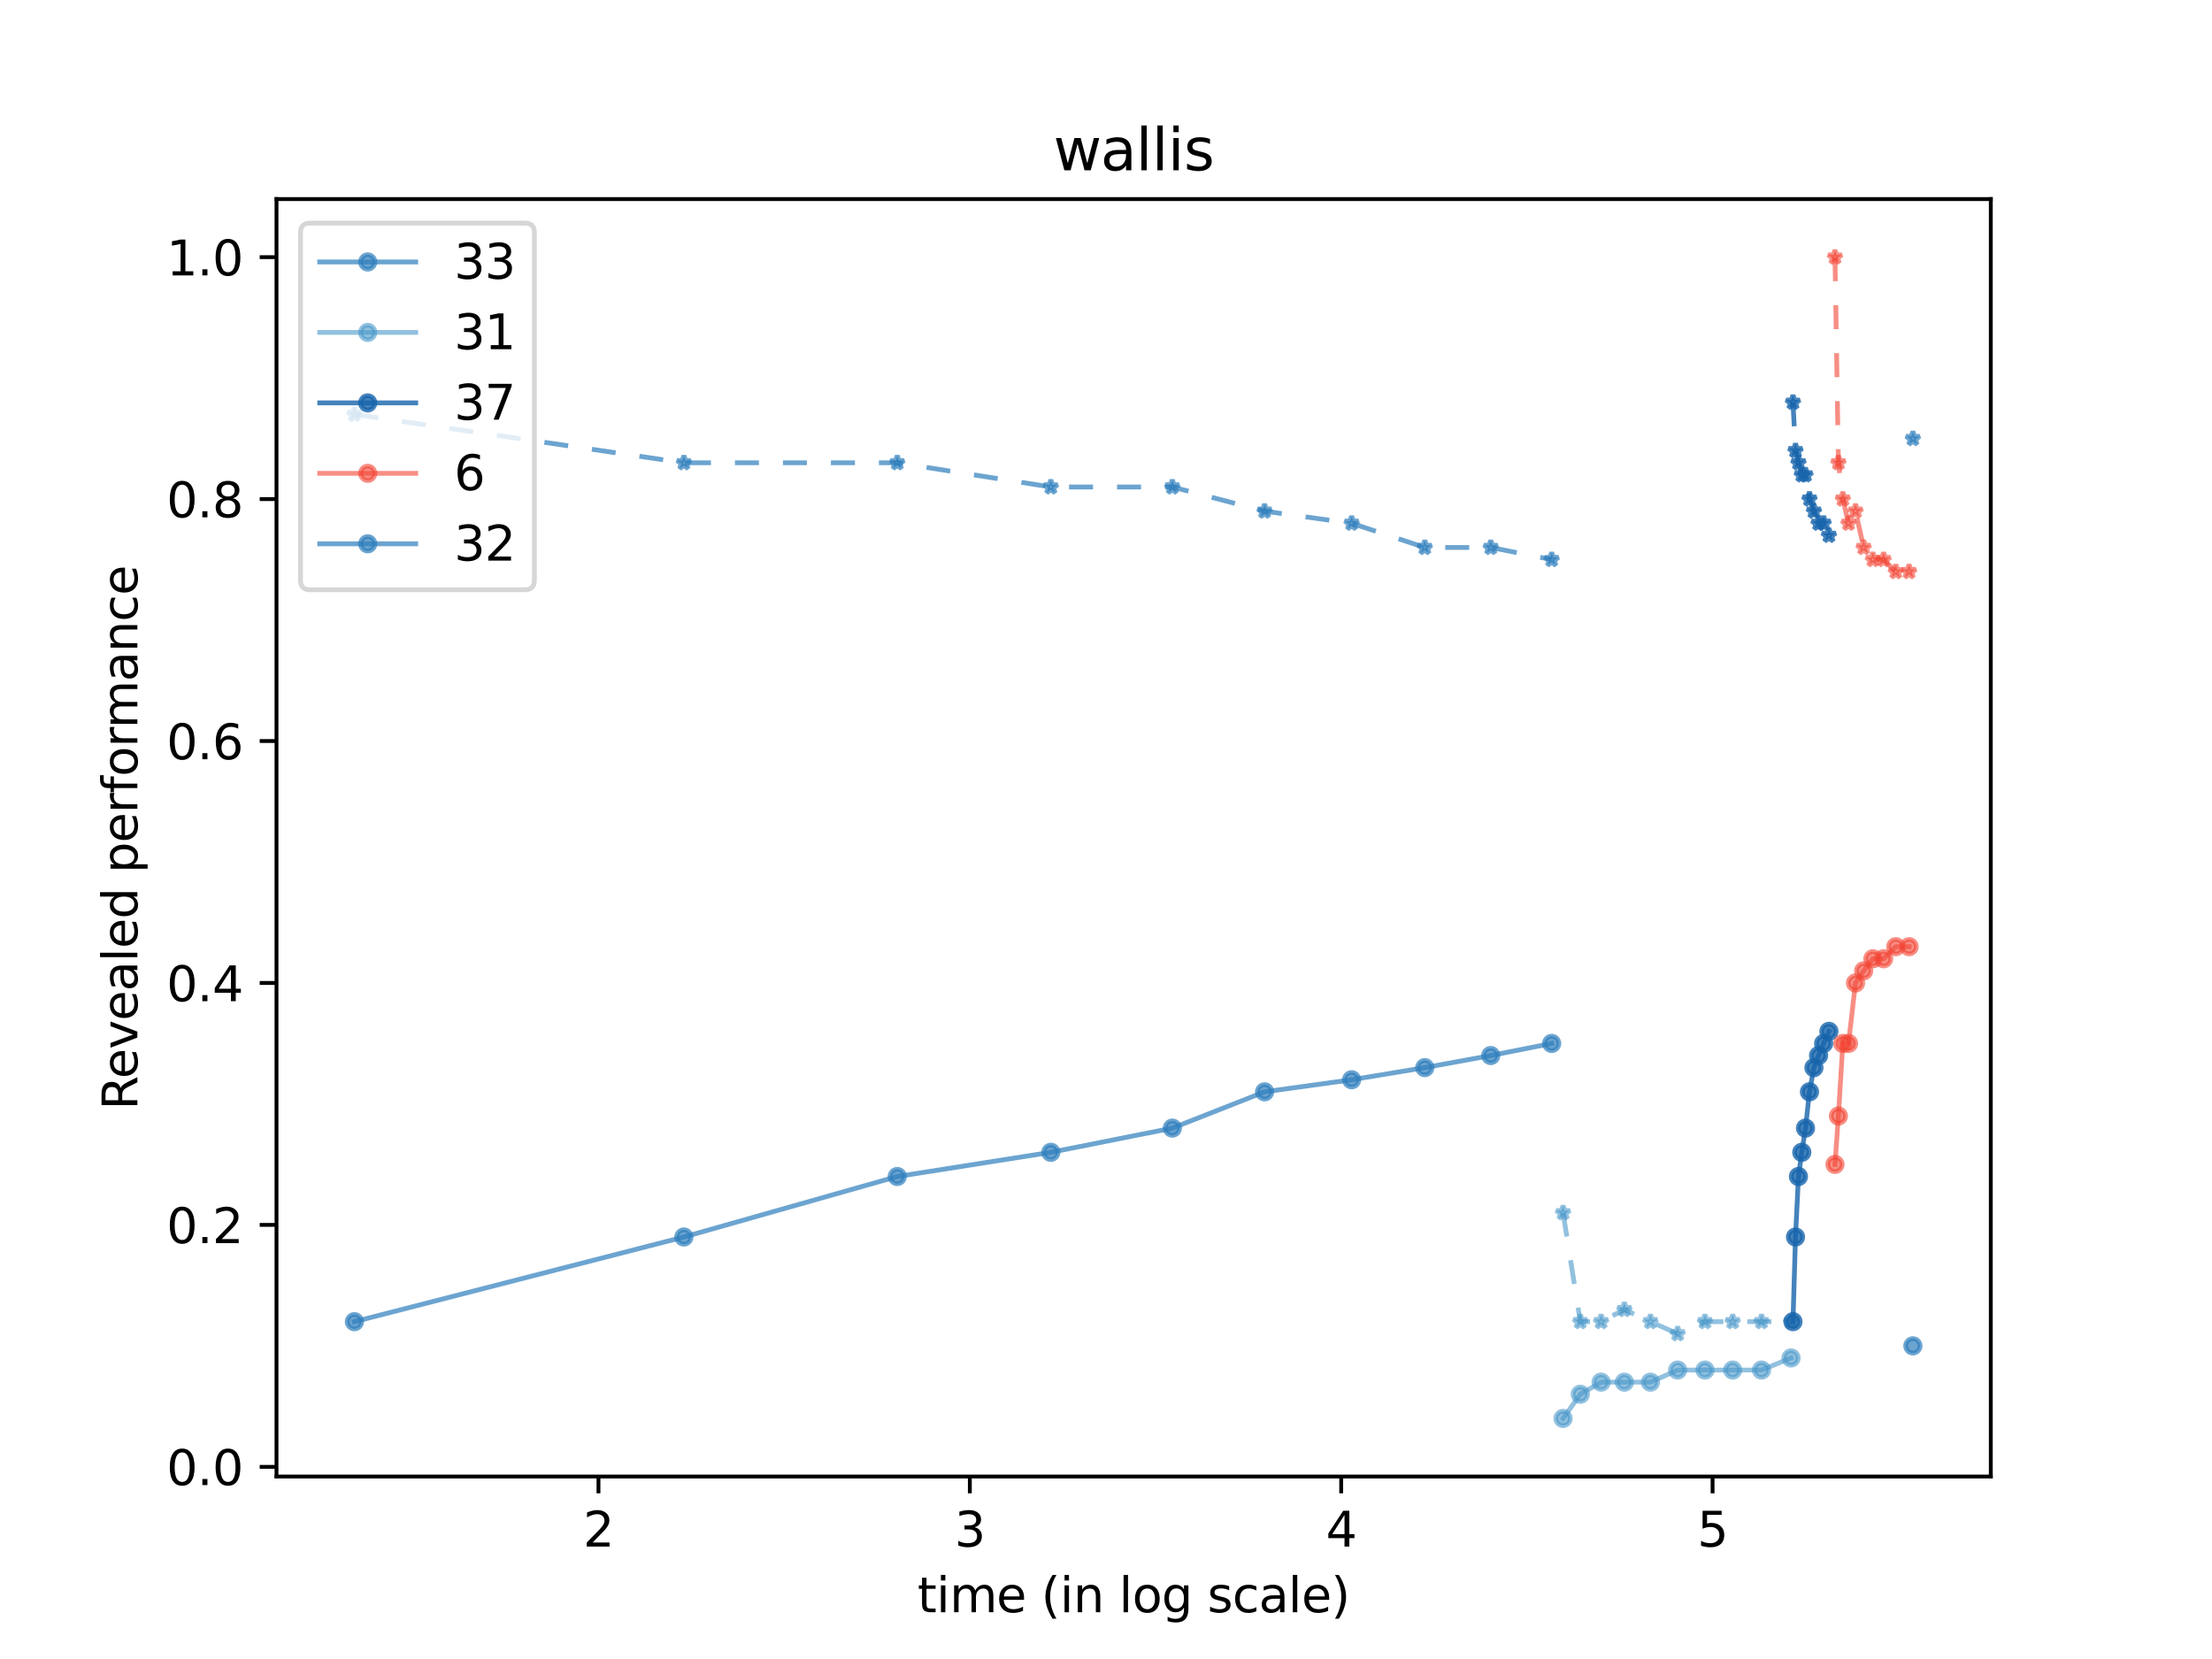 <?xml version="1.0" encoding="utf-8" standalone="no"?>
<!DOCTYPE svg PUBLIC "-//W3C//DTD SVG 1.1//EN"
  "http://www.w3.org/Graphics/SVG/1.1/DTD/svg11.dtd">
<svg xmlns:xlink="http://www.w3.org/1999/xlink" width="460.8pt" height="345.6pt" viewBox="0 0 460.8 345.6" xmlns="http://www.w3.org/2000/svg" version="1.1">
 <defs>
  <style type="text/css">*{stroke-linejoin: round; stroke-linecap: butt}</style>
 </defs>
 <g id="figure_1">
  <g id="patch_1">
   <path d="M 0 345.6 
L 460.8 345.6 
L 460.8 0 
L 0 0 
z
" style="fill: #ffffff"/>
  </g>
  <g id="axes_1">
   <g id="patch_2">
    <path d="M 57.6 307.584 
L 414.72 307.584 
L 414.72 41.472 
L 57.6 41.472 
z
" style="fill: #ffffff"/>
   </g>
   <g id="matplotlib.axis_1">
    <g id="xtick_1">
     <g id="line2d_1">
      <defs>
       <path id="mc23d112209" d="M 0 0 
L 0 3.5 
" style="stroke: #000000; stroke-width: 0.8"/>
      </defs>
      <g>
       <use xlink:href="#mc23d112209" x="124.671" y="307.584" style="stroke: #000000; stroke-width: 0.8"/>
      </g>
     </g>
     <g id="text_1">
      <!-- 2 -->
      <g transform="translate(121.489 322.182)scale(0.1 -0.1)">
       <defs>
        <path id="DejaVuSans-32" d="M 1228 531 
L 3431 531 
L 3431 0 
L 469 0 
L 469 531 
Q 828 903 1448 1529 
Q 2069 2156 2228 2338 
Q 2531 2678 2651 2914 
Q 2772 3150 2772 3378 
Q 2772 3750 2511 3984 
Q 2250 4219 1831 4219 
Q 1534 4219 1204 4116 
Q 875 4013 500 3803 
L 500 4441 
Q 881 4594 1212 4672 
Q 1544 4750 1819 4750 
Q 2544 4750 2975 4387 
Q 3406 4025 3406 3419 
Q 3406 3131 3298 2873 
Q 3191 2616 2906 2266 
Q 2828 2175 2409 1742 
Q 1991 1309 1228 531 
z
" transform="scale(0.016)"/>
       </defs>
       <use xlink:href="#DejaVuSans-32"/>
      </g>
     </g>
    </g>
    <g id="xtick_2">
     <g id="line2d_2">
      <g>
       <use xlink:href="#mc23d112209" x="202.034" y="307.584" style="stroke: #000000; stroke-width: 0.8"/>
      </g>
     </g>
     <g id="text_2">
      <!-- 3 -->
      <g transform="translate(198.852 322.182)scale(0.1 -0.1)">
       <defs>
        <path id="DejaVuSans-33" d="M 2597 2516 
Q 3050 2419 3304 2112 
Q 3559 1806 3559 1356 
Q 3559 666 3084 287 
Q 2609 -91 1734 -91 
Q 1441 -91 1130 -33 
Q 819 25 488 141 
L 488 750 
Q 750 597 1062 519 
Q 1375 441 1716 441 
Q 2309 441 2620 675 
Q 2931 909 2931 1356 
Q 2931 1769 2642 2001 
Q 2353 2234 1838 2234 
L 1294 2234 
L 1294 2753 
L 1863 2753 
Q 2328 2753 2575 2939 
Q 2822 3125 2822 3475 
Q 2822 3834 2567 4026 
Q 2313 4219 1838 4219 
Q 1578 4219 1281 4162 
Q 984 4106 628 3988 
L 628 4550 
Q 988 4650 1302 4700 
Q 1616 4750 1894 4750 
Q 2613 4750 3031 4423 
Q 3450 4097 3450 3541 
Q 3450 3153 3228 2886 
Q 3006 2619 2597 2516 
z
" transform="scale(0.016)"/>
       </defs>
       <use xlink:href="#DejaVuSans-33"/>
      </g>
     </g>
    </g>
    <g id="xtick_3">
     <g id="line2d_3">
      <g>
       <use xlink:href="#mc23d112209" x="279.396" y="307.584" style="stroke: #000000; stroke-width: 0.8"/>
      </g>
     </g>
     <g id="text_3">
      <!-- 4 -->
      <g transform="translate(276.215 322.182)scale(0.1 -0.1)">
       <defs>
        <path id="DejaVuSans-34" d="M 2419 4116 
L 825 1625 
L 2419 1625 
L 2419 4116 
z
M 2253 4666 
L 3047 4666 
L 3047 1625 
L 3713 1625 
L 3713 1100 
L 3047 1100 
L 3047 0 
L 2419 0 
L 2419 1100 
L 313 1100 
L 313 1709 
L 2253 4666 
z
" transform="scale(0.016)"/>
       </defs>
       <use xlink:href="#DejaVuSans-34"/>
      </g>
     </g>
    </g>
    <g id="xtick_4">
     <g id="line2d_4">
      <g>
       <use xlink:href="#mc23d112209" x="356.759" y="307.584" style="stroke: #000000; stroke-width: 0.8"/>
      </g>
     </g>
     <g id="text_4">
      <!-- 5 -->
      <g transform="translate(353.578 322.182)scale(0.1 -0.1)">
       <defs>
        <path id="DejaVuSans-35" d="M 691 4666 
L 3169 4666 
L 3169 4134 
L 1269 4134 
L 1269 2991 
Q 1406 3038 1543 3061 
Q 1681 3084 1819 3084 
Q 2600 3084 3056 2656 
Q 3513 2228 3513 1497 
Q 3513 744 3044 326 
Q 2575 -91 1722 -91 
Q 1428 -91 1123 -41 
Q 819 9 494 109 
L 494 744 
Q 775 591 1075 516 
Q 1375 441 1709 441 
Q 2250 441 2565 725 
Q 2881 1009 2881 1497 
Q 2881 1984 2565 2268 
Q 2250 2553 1709 2553 
Q 1456 2553 1204 2497 
Q 953 2441 691 2322 
L 691 4666 
z
" transform="scale(0.016)"/>
       </defs>
       <use xlink:href="#DejaVuSans-35"/>
      </g>
     </g>
    </g>
    <g id="text_5">
     <!-- time (in log scale) -->
     <g transform="translate(191.131 335.861)scale(0.1 -0.1)">
      <defs>
       <path id="DejaVuSans-74" d="M 1172 4494 
L 1172 3500 
L 2356 3500 
L 2356 3053 
L 1172 3053 
L 1172 1153 
Q 1172 725 1289 603 
Q 1406 481 1766 481 
L 2356 481 
L 2356 0 
L 1766 0 
Q 1100 0 847 248 
Q 594 497 594 1153 
L 594 3053 
L 172 3053 
L 172 3500 
L 594 3500 
L 594 4494 
L 1172 4494 
z
" transform="scale(0.016)"/>
       <path id="DejaVuSans-69" d="M 603 3500 
L 1178 3500 
L 1178 0 
L 603 0 
L 603 3500 
z
M 603 4863 
L 1178 4863 
L 1178 4134 
L 603 4134 
L 603 4863 
z
" transform="scale(0.016)"/>
       <path id="DejaVuSans-6d" d="M 3328 2828 
Q 3544 3216 3844 3400 
Q 4144 3584 4550 3584 
Q 5097 3584 5394 3201 
Q 5691 2819 5691 2113 
L 5691 0 
L 5113 0 
L 5113 2094 
Q 5113 2597 4934 2840 
Q 4756 3084 4391 3084 
Q 3944 3084 3684 2787 
Q 3425 2491 3425 1978 
L 3425 0 
L 2847 0 
L 2847 2094 
Q 2847 2600 2669 2842 
Q 2491 3084 2119 3084 
Q 1678 3084 1418 2786 
Q 1159 2488 1159 1978 
L 1159 0 
L 581 0 
L 581 3500 
L 1159 3500 
L 1159 2956 
Q 1356 3278 1631 3431 
Q 1906 3584 2284 3584 
Q 2666 3584 2933 3390 
Q 3200 3197 3328 2828 
z
" transform="scale(0.016)"/>
       <path id="DejaVuSans-65" d="M 3597 1894 
L 3597 1613 
L 953 1613 
Q 991 1019 1311 708 
Q 1631 397 2203 397 
Q 2534 397 2845 478 
Q 3156 559 3463 722 
L 3463 178 
Q 3153 47 2828 -22 
Q 2503 -91 2169 -91 
Q 1331 -91 842 396 
Q 353 884 353 1716 
Q 353 2575 817 3079 
Q 1281 3584 2069 3584 
Q 2775 3584 3186 3129 
Q 3597 2675 3597 1894 
z
M 3022 2063 
Q 3016 2534 2758 2815 
Q 2500 3097 2075 3097 
Q 1594 3097 1305 2825 
Q 1016 2553 972 2059 
L 3022 2063 
z
" transform="scale(0.016)"/>
       <path id="DejaVuSans-20" transform="scale(0.016)"/>
       <path id="DejaVuSans-28" d="M 1984 4856 
Q 1566 4138 1362 3434 
Q 1159 2731 1159 2009 
Q 1159 1288 1364 580 
Q 1569 -128 1984 -844 
L 1484 -844 
Q 1016 -109 783 600 
Q 550 1309 550 2009 
Q 550 2706 781 3412 
Q 1013 4119 1484 4856 
L 1984 4856 
z
" transform="scale(0.016)"/>
       <path id="DejaVuSans-6e" d="M 3513 2113 
L 3513 0 
L 2938 0 
L 2938 2094 
Q 2938 2591 2744 2837 
Q 2550 3084 2163 3084 
Q 1697 3084 1428 2787 
Q 1159 2491 1159 1978 
L 1159 0 
L 581 0 
L 581 3500 
L 1159 3500 
L 1159 2956 
Q 1366 3272 1645 3428 
Q 1925 3584 2291 3584 
Q 2894 3584 3203 3211 
Q 3513 2838 3513 2113 
z
" transform="scale(0.016)"/>
       <path id="DejaVuSans-6c" d="M 603 4863 
L 1178 4863 
L 1178 0 
L 603 0 
L 603 4863 
z
" transform="scale(0.016)"/>
       <path id="DejaVuSans-6f" d="M 1959 3097 
Q 1497 3097 1228 2736 
Q 959 2375 959 1747 
Q 959 1119 1226 758 
Q 1494 397 1959 397 
Q 2419 397 2687 759 
Q 2956 1122 2956 1747 
Q 2956 2369 2687 2733 
Q 2419 3097 1959 3097 
z
M 1959 3584 
Q 2709 3584 3137 3096 
Q 3566 2609 3566 1747 
Q 3566 888 3137 398 
Q 2709 -91 1959 -91 
Q 1206 -91 779 398 
Q 353 888 353 1747 
Q 353 2609 779 3096 
Q 1206 3584 1959 3584 
z
" transform="scale(0.016)"/>
       <path id="DejaVuSans-67" d="M 2906 1791 
Q 2906 2416 2648 2759 
Q 2391 3103 1925 3103 
Q 1463 3103 1205 2759 
Q 947 2416 947 1791 
Q 947 1169 1205 825 
Q 1463 481 1925 481 
Q 2391 481 2648 825 
Q 2906 1169 2906 1791 
z
M 3481 434 
Q 3481 -459 3084 -895 
Q 2688 -1331 1869 -1331 
Q 1566 -1331 1297 -1286 
Q 1028 -1241 775 -1147 
L 775 -588 
Q 1028 -725 1275 -790 
Q 1522 -856 1778 -856 
Q 2344 -856 2625 -561 
Q 2906 -266 2906 331 
L 2906 616 
Q 2728 306 2450 153 
Q 2172 0 1784 0 
Q 1141 0 747 490 
Q 353 981 353 1791 
Q 353 2603 747 3093 
Q 1141 3584 1784 3584 
Q 2172 3584 2450 3431 
Q 2728 3278 2906 2969 
L 2906 3500 
L 3481 3500 
L 3481 434 
z
" transform="scale(0.016)"/>
       <path id="DejaVuSans-73" d="M 2834 3397 
L 2834 2853 
Q 2591 2978 2328 3040 
Q 2066 3103 1784 3103 
Q 1356 3103 1142 2972 
Q 928 2841 928 2578 
Q 928 2378 1081 2264 
Q 1234 2150 1697 2047 
L 1894 2003 
Q 2506 1872 2764 1633 
Q 3022 1394 3022 966 
Q 3022 478 2636 193 
Q 2250 -91 1575 -91 
Q 1294 -91 989 -36 
Q 684 19 347 128 
L 347 722 
Q 666 556 975 473 
Q 1284 391 1588 391 
Q 1994 391 2212 530 
Q 2431 669 2431 922 
Q 2431 1156 2273 1281 
Q 2116 1406 1581 1522 
L 1381 1569 
Q 847 1681 609 1914 
Q 372 2147 372 2553 
Q 372 3047 722 3315 
Q 1072 3584 1716 3584 
Q 2034 3584 2315 3537 
Q 2597 3491 2834 3397 
z
" transform="scale(0.016)"/>
       <path id="DejaVuSans-63" d="M 3122 3366 
L 3122 2828 
Q 2878 2963 2633 3030 
Q 2388 3097 2138 3097 
Q 1578 3097 1268 2742 
Q 959 2388 959 1747 
Q 959 1106 1268 751 
Q 1578 397 2138 397 
Q 2388 397 2633 464 
Q 2878 531 3122 666 
L 3122 134 
Q 2881 22 2623 -34 
Q 2366 -91 2075 -91 
Q 1284 -91 818 406 
Q 353 903 353 1747 
Q 353 2603 823 3093 
Q 1294 3584 2113 3584 
Q 2378 3584 2631 3529 
Q 2884 3475 3122 3366 
z
" transform="scale(0.016)"/>
       <path id="DejaVuSans-61" d="M 2194 1759 
Q 1497 1759 1228 1600 
Q 959 1441 959 1056 
Q 959 750 1161 570 
Q 1363 391 1709 391 
Q 2188 391 2477 730 
Q 2766 1069 2766 1631 
L 2766 1759 
L 2194 1759 
z
M 3341 1997 
L 3341 0 
L 2766 0 
L 2766 531 
Q 2569 213 2275 61 
Q 1981 -91 1556 -91 
Q 1019 -91 701 211 
Q 384 513 384 1019 
Q 384 1609 779 1909 
Q 1175 2209 1959 2209 
L 2766 2209 
L 2766 2266 
Q 2766 2663 2505 2880 
Q 2244 3097 1772 3097 
Q 1472 3097 1187 3025 
Q 903 2953 641 2809 
L 641 3341 
Q 956 3463 1253 3523 
Q 1550 3584 1831 3584 
Q 2591 3584 2966 3190 
Q 3341 2797 3341 1997 
z
" transform="scale(0.016)"/>
       <path id="DejaVuSans-29" d="M 513 4856 
L 1013 4856 
Q 1481 4119 1714 3412 
Q 1947 2706 1947 2009 
Q 1947 1309 1714 600 
Q 1481 -109 1013 -844 
L 513 -844 
Q 928 -128 1133 580 
Q 1338 1288 1338 2009 
Q 1338 2731 1133 3434 
Q 928 4138 513 4856 
z
" transform="scale(0.016)"/>
      </defs>
      <use xlink:href="#DejaVuSans-74"/>
      <use xlink:href="#DejaVuSans-69" x="39.209"/>
      <use xlink:href="#DejaVuSans-6d" x="66.992"/>
      <use xlink:href="#DejaVuSans-65" x="164.404"/>
      <use xlink:href="#DejaVuSans-20" x="225.928"/>
      <use xlink:href="#DejaVuSans-28" x="257.715"/>
      <use xlink:href="#DejaVuSans-69" x="296.729"/>
      <use xlink:href="#DejaVuSans-6e" x="324.512"/>
      <use xlink:href="#DejaVuSans-20" x="387.891"/>
      <use xlink:href="#DejaVuSans-6c" x="419.678"/>
      <use xlink:href="#DejaVuSans-6f" x="447.461"/>
      <use xlink:href="#DejaVuSans-67" x="508.643"/>
      <use xlink:href="#DejaVuSans-20" x="572.119"/>
      <use xlink:href="#DejaVuSans-73" x="603.906"/>
      <use xlink:href="#DejaVuSans-63" x="656.006"/>
      <use xlink:href="#DejaVuSans-61" x="710.986"/>
      <use xlink:href="#DejaVuSans-6c" x="772.266"/>
      <use xlink:href="#DejaVuSans-65" x="800.049"/>
      <use xlink:href="#DejaVuSans-29" x="861.572"/>
     </g>
    </g>
   </g>
   <g id="matplotlib.axis_2">
    <g id="ytick_1">
     <g id="line2d_5">
      <defs>
       <path id="m591ccdfb48" d="M 0 0 
L -3.5 0 
" style="stroke: #000000; stroke-width: 0.8"/>
      </defs>
      <g>
       <use xlink:href="#m591ccdfb48" x="57.6" y="305.568" style="stroke: #000000; stroke-width: 0.8"/>
      </g>
     </g>
     <g id="text_6">
      <!-- 0.0 -->
      <g transform="translate(34.697 309.367)scale(0.1 -0.1)">
       <defs>
        <path id="DejaVuSans-30" d="M 2034 4250 
Q 1547 4250 1301 3770 
Q 1056 3291 1056 2328 
Q 1056 1369 1301 889 
Q 1547 409 2034 409 
Q 2525 409 2770 889 
Q 3016 1369 3016 2328 
Q 3016 3291 2770 3770 
Q 2525 4250 2034 4250 
z
M 2034 4750 
Q 2819 4750 3233 4129 
Q 3647 3509 3647 2328 
Q 3647 1150 3233 529 
Q 2819 -91 2034 -91 
Q 1250 -91 836 529 
Q 422 1150 422 2328 
Q 422 3509 836 4129 
Q 1250 4750 2034 4750 
z
" transform="scale(0.016)"/>
        <path id="DejaVuSans-2e" d="M 684 794 
L 1344 794 
L 1344 0 
L 684 0 
L 684 794 
z
" transform="scale(0.016)"/>
       </defs>
       <use xlink:href="#DejaVuSans-30"/>
       <use xlink:href="#DejaVuSans-2e" x="63.623"/>
       <use xlink:href="#DejaVuSans-30" x="95.41"/>
      </g>
     </g>
    </g>
    <g id="ytick_2">
     <g id="line2d_6">
      <g>
       <use xlink:href="#m591ccdfb48" x="57.6" y="255.168" style="stroke: #000000; stroke-width: 0.8"/>
      </g>
     </g>
     <g id="text_7">
      <!-- 0.2 -->
      <g transform="translate(34.697 258.967)scale(0.1 -0.1)">
       <use xlink:href="#DejaVuSans-30"/>
       <use xlink:href="#DejaVuSans-2e" x="63.623"/>
       <use xlink:href="#DejaVuSans-32" x="95.41"/>
      </g>
     </g>
    </g>
    <g id="ytick_3">
     <g id="line2d_7">
      <g>
       <use xlink:href="#m591ccdfb48" x="57.6" y="204.768" style="stroke: #000000; stroke-width: 0.8"/>
      </g>
     </g>
     <g id="text_8">
      <!-- 0.4 -->
      <g transform="translate(34.697 208.567)scale(0.1 -0.1)">
       <use xlink:href="#DejaVuSans-30"/>
       <use xlink:href="#DejaVuSans-2e" x="63.623"/>
       <use xlink:href="#DejaVuSans-34" x="95.41"/>
      </g>
     </g>
    </g>
    <g id="ytick_4">
     <g id="line2d_8">
      <g>
       <use xlink:href="#m591ccdfb48" x="57.6" y="154.368" style="stroke: #000000; stroke-width: 0.8"/>
      </g>
     </g>
     <g id="text_9">
      <!-- 0.6 -->
      <g transform="translate(34.697 158.167)scale(0.1 -0.1)">
       <defs>
        <path id="DejaVuSans-36" d="M 2113 2584 
Q 1688 2584 1439 2293 
Q 1191 2003 1191 1497 
Q 1191 994 1439 701 
Q 1688 409 2113 409 
Q 2538 409 2786 701 
Q 3034 994 3034 1497 
Q 3034 2003 2786 2293 
Q 2538 2584 2113 2584 
z
M 3366 4563 
L 3366 3988 
Q 3128 4100 2886 4159 
Q 2644 4219 2406 4219 
Q 1781 4219 1451 3797 
Q 1122 3375 1075 2522 
Q 1259 2794 1537 2939 
Q 1816 3084 2150 3084 
Q 2853 3084 3261 2657 
Q 3669 2231 3669 1497 
Q 3669 778 3244 343 
Q 2819 -91 2113 -91 
Q 1303 -91 875 529 
Q 447 1150 447 2328 
Q 447 3434 972 4092 
Q 1497 4750 2381 4750 
Q 2619 4750 2861 4703 
Q 3103 4656 3366 4563 
z
" transform="scale(0.016)"/>
       </defs>
       <use xlink:href="#DejaVuSans-30"/>
       <use xlink:href="#DejaVuSans-2e" x="63.623"/>
       <use xlink:href="#DejaVuSans-36" x="95.41"/>
      </g>
     </g>
    </g>
    <g id="ytick_5">
     <g id="line2d_9">
      <g>
       <use xlink:href="#m591ccdfb48" x="57.6" y="103.968" style="stroke: #000000; stroke-width: 0.8"/>
      </g>
     </g>
     <g id="text_10">
      <!-- 0.8 -->
      <g transform="translate(34.697 107.767)scale(0.1 -0.1)">
       <defs>
        <path id="DejaVuSans-38" d="M 2034 2216 
Q 1584 2216 1326 1975 
Q 1069 1734 1069 1313 
Q 1069 891 1326 650 
Q 1584 409 2034 409 
Q 2484 409 2743 651 
Q 3003 894 3003 1313 
Q 3003 1734 2745 1975 
Q 2488 2216 2034 2216 
z
M 1403 2484 
Q 997 2584 770 2862 
Q 544 3141 544 3541 
Q 544 4100 942 4425 
Q 1341 4750 2034 4750 
Q 2731 4750 3128 4425 
Q 3525 4100 3525 3541 
Q 3525 3141 3298 2862 
Q 3072 2584 2669 2484 
Q 3125 2378 3379 2068 
Q 3634 1759 3634 1313 
Q 3634 634 3220 271 
Q 2806 -91 2034 -91 
Q 1263 -91 848 271 
Q 434 634 434 1313 
Q 434 1759 690 2068 
Q 947 2378 1403 2484 
z
M 1172 3481 
Q 1172 3119 1398 2916 
Q 1625 2713 2034 2713 
Q 2441 2713 2670 2916 
Q 2900 3119 2900 3481 
Q 2900 3844 2670 4047 
Q 2441 4250 2034 4250 
Q 1625 4250 1398 4047 
Q 1172 3844 1172 3481 
z
" transform="scale(0.016)"/>
       </defs>
       <use xlink:href="#DejaVuSans-30"/>
       <use xlink:href="#DejaVuSans-2e" x="63.623"/>
       <use xlink:href="#DejaVuSans-38" x="95.41"/>
      </g>
     </g>
    </g>
    <g id="ytick_6">
     <g id="line2d_10">
      <g>
       <use xlink:href="#m591ccdfb48" x="57.6" y="53.568" style="stroke: #000000; stroke-width: 0.8"/>
      </g>
     </g>
     <g id="text_11">
      <!-- 1.0 -->
      <g transform="translate(34.697 57.367)scale(0.1 -0.1)">
       <defs>
        <path id="DejaVuSans-31" d="M 794 531 
L 1825 531 
L 1825 4091 
L 703 3866 
L 703 4441 
L 1819 4666 
L 2450 4666 
L 2450 531 
L 3481 531 
L 3481 0 
L 794 0 
L 794 531 
z
" transform="scale(0.016)"/>
       </defs>
       <use xlink:href="#DejaVuSans-31"/>
       <use xlink:href="#DejaVuSans-2e" x="63.623"/>
       <use xlink:href="#DejaVuSans-30" x="95.41"/>
      </g>
     </g>
    </g>
    <g id="text_12">
     <!-- Revealed performance -->
     <g transform="translate(28.617 231.205)rotate(-90)scale(0.1 -0.1)">
      <defs>
       <path id="DejaVuSans-52" d="M 2841 2188 
Q 3044 2119 3236 1894 
Q 3428 1669 3622 1275 
L 4263 0 
L 3584 0 
L 2988 1197 
Q 2756 1666 2539 1819 
Q 2322 1972 1947 1972 
L 1259 1972 
L 1259 0 
L 628 0 
L 628 4666 
L 2053 4666 
Q 2853 4666 3247 4331 
Q 3641 3997 3641 3322 
Q 3641 2881 3436 2590 
Q 3231 2300 2841 2188 
z
M 1259 4147 
L 1259 2491 
L 2053 2491 
Q 2509 2491 2742 2702 
Q 2975 2913 2975 3322 
Q 2975 3731 2742 3939 
Q 2509 4147 2053 4147 
L 1259 4147 
z
" transform="scale(0.016)"/>
       <path id="DejaVuSans-76" d="M 191 3500 
L 800 3500 
L 1894 563 
L 2988 3500 
L 3597 3500 
L 2284 0 
L 1503 0 
L 191 3500 
z
" transform="scale(0.016)"/>
       <path id="DejaVuSans-64" d="M 2906 2969 
L 2906 4863 
L 3481 4863 
L 3481 0 
L 2906 0 
L 2906 525 
Q 2725 213 2448 61 
Q 2172 -91 1784 -91 
Q 1150 -91 751 415 
Q 353 922 353 1747 
Q 353 2572 751 3078 
Q 1150 3584 1784 3584 
Q 2172 3584 2448 3432 
Q 2725 3281 2906 2969 
z
M 947 1747 
Q 947 1113 1208 752 
Q 1469 391 1925 391 
Q 2381 391 2643 752 
Q 2906 1113 2906 1747 
Q 2906 2381 2643 2742 
Q 2381 3103 1925 3103 
Q 1469 3103 1208 2742 
Q 947 2381 947 1747 
z
" transform="scale(0.016)"/>
       <path id="DejaVuSans-70" d="M 1159 525 
L 1159 -1331 
L 581 -1331 
L 581 3500 
L 1159 3500 
L 1159 2969 
Q 1341 3281 1617 3432 
Q 1894 3584 2278 3584 
Q 2916 3584 3314 3078 
Q 3713 2572 3713 1747 
Q 3713 922 3314 415 
Q 2916 -91 2278 -91 
Q 1894 -91 1617 61 
Q 1341 213 1159 525 
z
M 3116 1747 
Q 3116 2381 2855 2742 
Q 2594 3103 2138 3103 
Q 1681 3103 1420 2742 
Q 1159 2381 1159 1747 
Q 1159 1113 1420 752 
Q 1681 391 2138 391 
Q 2594 391 2855 752 
Q 3116 1113 3116 1747 
z
" transform="scale(0.016)"/>
       <path id="DejaVuSans-72" d="M 2631 2963 
Q 2534 3019 2420 3045 
Q 2306 3072 2169 3072 
Q 1681 3072 1420 2755 
Q 1159 2438 1159 1844 
L 1159 0 
L 581 0 
L 581 3500 
L 1159 3500 
L 1159 2956 
Q 1341 3275 1631 3429 
Q 1922 3584 2338 3584 
Q 2397 3584 2469 3576 
Q 2541 3569 2628 3553 
L 2631 2963 
z
" transform="scale(0.016)"/>
       <path id="DejaVuSans-66" d="M 2375 4863 
L 2375 4384 
L 1825 4384 
Q 1516 4384 1395 4259 
Q 1275 4134 1275 3809 
L 1275 3500 
L 2222 3500 
L 2222 3053 
L 1275 3053 
L 1275 0 
L 697 0 
L 697 3053 
L 147 3053 
L 147 3500 
L 697 3500 
L 697 3744 
Q 697 4328 969 4595 
Q 1241 4863 1831 4863 
L 2375 4863 
z
" transform="scale(0.016)"/>
      </defs>
      <use xlink:href="#DejaVuSans-52"/>
      <use xlink:href="#DejaVuSans-65" x="64.982"/>
      <use xlink:href="#DejaVuSans-76" x="126.506"/>
      <use xlink:href="#DejaVuSans-65" x="185.686"/>
      <use xlink:href="#DejaVuSans-61" x="247.209"/>
      <use xlink:href="#DejaVuSans-6c" x="308.488"/>
      <use xlink:href="#DejaVuSans-65" x="336.271"/>
      <use xlink:href="#DejaVuSans-64" x="397.795"/>
      <use xlink:href="#DejaVuSans-20" x="461.271"/>
      <use xlink:href="#DejaVuSans-70" x="493.059"/>
      <use xlink:href="#DejaVuSans-65" x="556.535"/>
      <use xlink:href="#DejaVuSans-72" x="618.059"/>
      <use xlink:href="#DejaVuSans-66" x="659.172"/>
      <use xlink:href="#DejaVuSans-6f" x="694.377"/>
      <use xlink:href="#DejaVuSans-72" x="755.559"/>
      <use xlink:href="#DejaVuSans-6d" x="794.922"/>
      <use xlink:href="#DejaVuSans-61" x="892.334"/>
      <use xlink:href="#DejaVuSans-6e" x="953.613"/>
      <use xlink:href="#DejaVuSans-63" x="1016.992"/>
      <use xlink:href="#DejaVuSans-65" x="1071.973"/>
     </g>
    </g>
   </g>
   <g id="line2d_11">
    <path d="M 73.833 86.328 
L 142.465 96.408 
L 186.915 96.408 
L 218.904 101.448 
L 244.219 101.448 
L 263.436 106.488 
L 281.565 109.008 
L 296.809 114.048 
L 310.549 114.048 
L 323.241 116.568 
" clip-path="url(#p7f681e0f54)" style="fill: none; stroke-dasharray: 5,5; stroke-dashoffset: 0; stroke: #2e7ebc; stroke-opacity: 0.7"/>
    <defs>
     <path id="m4e19505beb" d="M 0 -1.5 
L -0.337 -0.464 
L -1.427 -0.464 
L -0.545 0.177 
L -0.882 1.214 
L -0 0.573 
L 0.882 1.214 
L 0.545 0.177 
L 1.427 -0.464 
L 0.337 -0.464 
z
" style="stroke: #2e7ebc; stroke-opacity: 0.7; stroke-linejoin: bevel"/>
    </defs>
    <g clip-path="url(#p7f681e0f54)">
     <use xlink:href="#m4e19505beb" x="73.833" y="86.328" style="fill: #2e7ebc; fill-opacity: 0.7; stroke: #2e7ebc; stroke-opacity: 0.7; stroke-linejoin: bevel"/>
     <use xlink:href="#m4e19505beb" x="142.465" y="96.408" style="fill: #2e7ebc; fill-opacity: 0.7; stroke: #2e7ebc; stroke-opacity: 0.7; stroke-linejoin: bevel"/>
     <use xlink:href="#m4e19505beb" x="186.915" y="96.408" style="fill: #2e7ebc; fill-opacity: 0.7; stroke: #2e7ebc; stroke-opacity: 0.7; stroke-linejoin: bevel"/>
     <use xlink:href="#m4e19505beb" x="218.904" y="101.448" style="fill: #2e7ebc; fill-opacity: 0.7; stroke: #2e7ebc; stroke-opacity: 0.7; stroke-linejoin: bevel"/>
     <use xlink:href="#m4e19505beb" x="244.219" y="101.448" style="fill: #2e7ebc; fill-opacity: 0.7; stroke: #2e7ebc; stroke-opacity: 0.7; stroke-linejoin: bevel"/>
     <use xlink:href="#m4e19505beb" x="263.436" y="106.488" style="fill: #2e7ebc; fill-opacity: 0.7; stroke: #2e7ebc; stroke-opacity: 0.7; stroke-linejoin: bevel"/>
     <use xlink:href="#m4e19505beb" x="281.565" y="109.008" style="fill: #2e7ebc; fill-opacity: 0.7; stroke: #2e7ebc; stroke-opacity: 0.7; stroke-linejoin: bevel"/>
     <use xlink:href="#m4e19505beb" x="296.809" y="114.048" style="fill: #2e7ebc; fill-opacity: 0.7; stroke: #2e7ebc; stroke-opacity: 0.7; stroke-linejoin: bevel"/>
     <use xlink:href="#m4e19505beb" x="310.549" y="114.048" style="fill: #2e7ebc; fill-opacity: 0.7; stroke: #2e7ebc; stroke-opacity: 0.7; stroke-linejoin: bevel"/>
     <use xlink:href="#m4e19505beb" x="323.241" y="116.568" style="fill: #2e7ebc; fill-opacity: 0.7; stroke: #2e7ebc; stroke-opacity: 0.7; stroke-linejoin: bevel"/>
    </g>
   </g>
   <g id="line2d_12">
    <path d="M 73.833 275.328 
L 142.465 257.688 
L 186.915 245.088 
L 218.904 240.048 
L 244.219 235.008 
L 263.436 227.448 
L 281.565 224.928 
L 296.809 222.408 
L 310.549 219.888 
L 323.241 217.368 
" clip-path="url(#p7f681e0f54)" style="fill: none; stroke: #2e7ebc; stroke-opacity: 0.7; stroke-linecap: square"/>
    <defs>
     <path id="m699c5582b2" d="M 0 1.5 
C 0.398 1.5 0.779 1.342 1.061 1.061 
C 1.342 0.779 1.5 0.398 1.5 0 
C 1.5 -0.398 1.342 -0.779 1.061 -1.061 
C 0.779 -1.342 0.398 -1.5 0 -1.5 
C -0.398 -1.5 -0.779 -1.342 -1.061 -1.061 
C -1.342 -0.779 -1.5 -0.398 -1.5 0 
C -1.5 0.398 -1.342 0.779 -1.061 1.061 
C -0.779 1.342 -0.398 1.5 0 1.5 
z
" style="stroke: #2e7ebc; stroke-opacity: 0.7"/>
    </defs>
    <g clip-path="url(#p7f681e0f54)">
     <use xlink:href="#m699c5582b2" x="73.833" y="275.328" style="fill: #2e7ebc; fill-opacity: 0.7; stroke: #2e7ebc; stroke-opacity: 0.7"/>
     <use xlink:href="#m699c5582b2" x="142.465" y="257.688" style="fill: #2e7ebc; fill-opacity: 0.7; stroke: #2e7ebc; stroke-opacity: 0.7"/>
     <use xlink:href="#m699c5582b2" x="186.915" y="245.088" style="fill: #2e7ebc; fill-opacity: 0.7; stroke: #2e7ebc; stroke-opacity: 0.7"/>
     <use xlink:href="#m699c5582b2" x="218.904" y="240.048" style="fill: #2e7ebc; fill-opacity: 0.7; stroke: #2e7ebc; stroke-opacity: 0.7"/>
     <use xlink:href="#m699c5582b2" x="244.219" y="235.008" style="fill: #2e7ebc; fill-opacity: 0.7; stroke: #2e7ebc; stroke-opacity: 0.7"/>
     <use xlink:href="#m699c5582b2" x="263.436" y="227.448" style="fill: #2e7ebc; fill-opacity: 0.7; stroke: #2e7ebc; stroke-opacity: 0.7"/>
     <use xlink:href="#m699c5582b2" x="281.565" y="224.928" style="fill: #2e7ebc; fill-opacity: 0.7; stroke: #2e7ebc; stroke-opacity: 0.7"/>
     <use xlink:href="#m699c5582b2" x="296.809" y="222.408" style="fill: #2e7ebc; fill-opacity: 0.7; stroke: #2e7ebc; stroke-opacity: 0.7"/>
     <use xlink:href="#m699c5582b2" x="310.549" y="219.888" style="fill: #2e7ebc; fill-opacity: 0.7; stroke: #2e7ebc; stroke-opacity: 0.7"/>
     <use xlink:href="#m699c5582b2" x="323.241" y="217.368" style="fill: #2e7ebc; fill-opacity: 0.7; stroke: #2e7ebc; stroke-opacity: 0.7"/>
    </g>
   </g>
   <g id="line2d_13">
    <path d="M 325.616 252.648 
L 329.204 275.328 
L 333.538 275.328 
L 338.387 272.808 
L 343.817 275.328 
L 349.488 277.848 
L 355.178 275.328 
L 360.948 275.328 
L 366.955 275.328 
L 373.105 275.328 
" clip-path="url(#p7f681e0f54)" style="fill: none; stroke-dasharray: 5,5; stroke-dashoffset: 0; stroke: #4a98c9; stroke-opacity: 0.6"/>
    <defs>
     <path id="mffa1fba7a8" d="M 0 -1.5 
L -0.337 -0.464 
L -1.427 -0.464 
L -0.545 0.177 
L -0.882 1.214 
L -0 0.573 
L 0.882 1.214 
L 0.545 0.177 
L 1.427 -0.464 
L 0.337 -0.464 
z
" style="stroke: #4a98c9; stroke-opacity: 0.6; stroke-linejoin: bevel"/>
    </defs>
    <g clip-path="url(#p7f681e0f54)">
     <use xlink:href="#mffa1fba7a8" x="325.616" y="252.648" style="fill: #4a98c9; fill-opacity: 0.6; stroke: #4a98c9; stroke-opacity: 0.6; stroke-linejoin: bevel"/>
     <use xlink:href="#mffa1fba7a8" x="329.204" y="275.328" style="fill: #4a98c9; fill-opacity: 0.6; stroke: #4a98c9; stroke-opacity: 0.6; stroke-linejoin: bevel"/>
     <use xlink:href="#mffa1fba7a8" x="333.538" y="275.328" style="fill: #4a98c9; fill-opacity: 0.6; stroke: #4a98c9; stroke-opacity: 0.6; stroke-linejoin: bevel"/>
     <use xlink:href="#mffa1fba7a8" x="338.387" y="272.808" style="fill: #4a98c9; fill-opacity: 0.6; stroke: #4a98c9; stroke-opacity: 0.6; stroke-linejoin: bevel"/>
     <use xlink:href="#mffa1fba7a8" x="343.817" y="275.328" style="fill: #4a98c9; fill-opacity: 0.6; stroke: #4a98c9; stroke-opacity: 0.6; stroke-linejoin: bevel"/>
     <use xlink:href="#mffa1fba7a8" x="349.488" y="277.848" style="fill: #4a98c9; fill-opacity: 0.6; stroke: #4a98c9; stroke-opacity: 0.6; stroke-linejoin: bevel"/>
     <use xlink:href="#mffa1fba7a8" x="355.178" y="275.328" style="fill: #4a98c9; fill-opacity: 0.6; stroke: #4a98c9; stroke-opacity: 0.6; stroke-linejoin: bevel"/>
     <use xlink:href="#mffa1fba7a8" x="360.948" y="275.328" style="fill: #4a98c9; fill-opacity: 0.6; stroke: #4a98c9; stroke-opacity: 0.6; stroke-linejoin: bevel"/>
     <use xlink:href="#mffa1fba7a8" x="366.955" y="275.328" style="fill: #4a98c9; fill-opacity: 0.6; stroke: #4a98c9; stroke-opacity: 0.6; stroke-linejoin: bevel"/>
     <use xlink:href="#mffa1fba7a8" x="373.105" y="275.328" style="fill: #4a98c9; fill-opacity: 0.6; stroke: #4a98c9; stroke-opacity: 0.6; stroke-linejoin: bevel"/>
    </g>
   </g>
   <g id="line2d_14">
    <path d="M 325.616 295.488 
L 329.204 290.448 
L 333.538 287.928 
L 338.387 287.928 
L 343.817 287.928 
L 349.488 285.408 
L 355.178 285.408 
L 360.948 285.408 
L 366.955 285.408 
L 373.105 282.888 
" clip-path="url(#p7f681e0f54)" style="fill: none; stroke: #4a98c9; stroke-opacity: 0.6; stroke-linecap: square"/>
    <defs>
     <path id="mfad3b2de6d" d="M 0 1.5 
C 0.398 1.5 0.779 1.342 1.061 1.061 
C 1.342 0.779 1.5 0.398 1.5 0 
C 1.5 -0.398 1.342 -0.779 1.061 -1.061 
C 0.779 -1.342 0.398 -1.5 0 -1.5 
C -0.398 -1.5 -0.779 -1.342 -1.061 -1.061 
C -1.342 -0.779 -1.5 -0.398 -1.5 0 
C -1.5 0.398 -1.342 0.779 -1.061 1.061 
C -0.779 1.342 -0.398 1.5 0 1.5 
z
" style="stroke: #4a98c9; stroke-opacity: 0.6"/>
    </defs>
    <g clip-path="url(#p7f681e0f54)">
     <use xlink:href="#mfad3b2de6d" x="325.616" y="295.488" style="fill: #4a98c9; fill-opacity: 0.6; stroke: #4a98c9; stroke-opacity: 0.6"/>
     <use xlink:href="#mfad3b2de6d" x="329.204" y="290.448" style="fill: #4a98c9; fill-opacity: 0.6; stroke: #4a98c9; stroke-opacity: 0.6"/>
     <use xlink:href="#mfad3b2de6d" x="333.538" y="287.928" style="fill: #4a98c9; fill-opacity: 0.6; stroke: #4a98c9; stroke-opacity: 0.6"/>
     <use xlink:href="#mfad3b2de6d" x="338.387" y="287.928" style="fill: #4a98c9; fill-opacity: 0.6; stroke: #4a98c9; stroke-opacity: 0.6"/>
     <use xlink:href="#mfad3b2de6d" x="343.817" y="287.928" style="fill: #4a98c9; fill-opacity: 0.6; stroke: #4a98c9; stroke-opacity: 0.6"/>
     <use xlink:href="#mfad3b2de6d" x="349.488" y="285.408" style="fill: #4a98c9; fill-opacity: 0.6; stroke: #4a98c9; stroke-opacity: 0.6"/>
     <use xlink:href="#mfad3b2de6d" x="355.178" y="285.408" style="fill: #4a98c9; fill-opacity: 0.6; stroke: #4a98c9; stroke-opacity: 0.6"/>
     <use xlink:href="#mfad3b2de6d" x="360.948" y="285.408" style="fill: #4a98c9; fill-opacity: 0.6; stroke: #4a98c9; stroke-opacity: 0.6"/>
     <use xlink:href="#mfad3b2de6d" x="366.955" y="285.408" style="fill: #4a98c9; fill-opacity: 0.6; stroke: #4a98c9; stroke-opacity: 0.6"/>
     <use xlink:href="#mfad3b2de6d" x="373.105" y="282.888" style="fill: #4a98c9; fill-opacity: 0.6; stroke: #4a98c9; stroke-opacity: 0.6"/>
    </g>
   </g>
   <g id="line2d_15">
    <path d="M 373.509 83.808 
L 374.036 93.888 
L 374.651 96.408 
L 375.343 98.928 
L 376.118 98.928 
L 376.949 103.968 
L 377.871 106.488 
L 378.841 109.008 
L 379.896 109.008 
L 380.997 111.528 
" clip-path="url(#p7f681e0f54)" style="fill: none; stroke-dasharray: 5,5; stroke-dashoffset: 0; stroke: #1764ab; stroke-opacity: 0.8"/>
    <defs>
     <path id="m8f6a87ca5d" d="M 0 -1.5 
L -0.337 -0.464 
L -1.427 -0.464 
L -0.545 0.177 
L -0.882 1.214 
L -0 0.573 
L 0.882 1.214 
L 0.545 0.177 
L 1.427 -0.464 
L 0.337 -0.464 
z
" style="stroke: #1764ab; stroke-opacity: 0.8; stroke-linejoin: bevel"/>
    </defs>
    <g clip-path="url(#p7f681e0f54)">
     <use xlink:href="#m8f6a87ca5d" x="373.509" y="83.808" style="fill: #1764ab; fill-opacity: 0.8; stroke: #1764ab; stroke-opacity: 0.8; stroke-linejoin: bevel"/>
     <use xlink:href="#m8f6a87ca5d" x="374.036" y="93.888" style="fill: #1764ab; fill-opacity: 0.8; stroke: #1764ab; stroke-opacity: 0.8; stroke-linejoin: bevel"/>
     <use xlink:href="#m8f6a87ca5d" x="374.651" y="96.408" style="fill: #1764ab; fill-opacity: 0.8; stroke: #1764ab; stroke-opacity: 0.8; stroke-linejoin: bevel"/>
     <use xlink:href="#m8f6a87ca5d" x="375.343" y="98.928" style="fill: #1764ab; fill-opacity: 0.8; stroke: #1764ab; stroke-opacity: 0.8; stroke-linejoin: bevel"/>
     <use xlink:href="#m8f6a87ca5d" x="376.118" y="98.928" style="fill: #1764ab; fill-opacity: 0.8; stroke: #1764ab; stroke-opacity: 0.8; stroke-linejoin: bevel"/>
     <use xlink:href="#m8f6a87ca5d" x="376.949" y="103.968" style="fill: #1764ab; fill-opacity: 0.8; stroke: #1764ab; stroke-opacity: 0.8; stroke-linejoin: bevel"/>
     <use xlink:href="#m8f6a87ca5d" x="377.871" y="106.488" style="fill: #1764ab; fill-opacity: 0.8; stroke: #1764ab; stroke-opacity: 0.8; stroke-linejoin: bevel"/>
     <use xlink:href="#m8f6a87ca5d" x="378.841" y="109.008" style="fill: #1764ab; fill-opacity: 0.8; stroke: #1764ab; stroke-opacity: 0.8; stroke-linejoin: bevel"/>
     <use xlink:href="#m8f6a87ca5d" x="379.896" y="109.008" style="fill: #1764ab; fill-opacity: 0.8; stroke: #1764ab; stroke-opacity: 0.8; stroke-linejoin: bevel"/>
     <use xlink:href="#m8f6a87ca5d" x="380.997" y="111.528" style="fill: #1764ab; fill-opacity: 0.8; stroke: #1764ab; stroke-opacity: 0.8; stroke-linejoin: bevel"/>
    </g>
   </g>
   <g id="line2d_16">
    <path d="M 373.509 275.328 
L 374.036 257.688 
L 374.651 245.088 
L 375.343 240.048 
L 376.118 235.008 
L 376.949 227.448 
L 377.871 222.408 
L 378.841 219.888 
L 379.896 217.368 
L 380.997 214.848 
" clip-path="url(#p7f681e0f54)" style="fill: none; stroke: #1764ab; stroke-opacity: 0.8; stroke-linecap: square"/>
    <defs>
     <path id="mfee9aaa199" d="M 0 1.5 
C 0.398 1.5 0.779 1.342 1.061 1.061 
C 1.342 0.779 1.5 0.398 1.5 0 
C 1.5 -0.398 1.342 -0.779 1.061 -1.061 
C 0.779 -1.342 0.398 -1.5 0 -1.5 
C -0.398 -1.5 -0.779 -1.342 -1.061 -1.061 
C -1.342 -0.779 -1.5 -0.398 -1.5 0 
C -1.5 0.398 -1.342 0.779 -1.061 1.061 
C -0.779 1.342 -0.398 1.5 0 1.5 
z
" style="stroke: #1764ab; stroke-opacity: 0.8"/>
    </defs>
    <g clip-path="url(#p7f681e0f54)">
     <use xlink:href="#mfee9aaa199" x="373.509" y="275.328" style="fill: #1764ab; fill-opacity: 0.8; stroke: #1764ab; stroke-opacity: 0.8"/>
     <use xlink:href="#mfee9aaa199" x="374.036" y="257.688" style="fill: #1764ab; fill-opacity: 0.8; stroke: #1764ab; stroke-opacity: 0.8"/>
     <use xlink:href="#mfee9aaa199" x="374.651" y="245.088" style="fill: #1764ab; fill-opacity: 0.8; stroke: #1764ab; stroke-opacity: 0.8"/>
     <use xlink:href="#mfee9aaa199" x="375.343" y="240.048" style="fill: #1764ab; fill-opacity: 0.8; stroke: #1764ab; stroke-opacity: 0.8"/>
     <use xlink:href="#mfee9aaa199" x="376.118" y="235.008" style="fill: #1764ab; fill-opacity: 0.8; stroke: #1764ab; stroke-opacity: 0.8"/>
     <use xlink:href="#mfee9aaa199" x="376.949" y="227.448" style="fill: #1764ab; fill-opacity: 0.8; stroke: #1764ab; stroke-opacity: 0.8"/>
     <use xlink:href="#mfee9aaa199" x="377.871" y="222.408" style="fill: #1764ab; fill-opacity: 0.8; stroke: #1764ab; stroke-opacity: 0.8"/>
     <use xlink:href="#mfee9aaa199" x="378.841" y="219.888" style="fill: #1764ab; fill-opacity: 0.8; stroke: #1764ab; stroke-opacity: 0.8"/>
     <use xlink:href="#mfee9aaa199" x="379.896" y="217.368" style="fill: #1764ab; fill-opacity: 0.8; stroke: #1764ab; stroke-opacity: 0.8"/>
     <use xlink:href="#mfee9aaa199" x="380.997" y="214.848" style="fill: #1764ab; fill-opacity: 0.8; stroke: #1764ab; stroke-opacity: 0.8"/>
    </g>
   </g>
   <g id="line2d_17">
    <path d="M 382.26 53.568 
L 382.973 96.408 
L 383.896 103.968 
L 385.076 109.008 
L 386.537 106.488 
L 388.232 114.048 
L 390.158 116.568 
L 392.39 116.568 
L 394.929 119.088 
L 397.702 119.088 
" clip-path="url(#p7f681e0f54)" style="fill: none; stroke-dasharray: 5,5; stroke-dashoffset: 0; stroke: #f14432; stroke-opacity: 0.6"/>
    <defs>
     <path id="m61245bec1c" d="M 0 -1.5 
L -0.337 -0.464 
L -1.427 -0.464 
L -0.545 0.177 
L -0.882 1.214 
L -0 0.573 
L 0.882 1.214 
L 0.545 0.177 
L 1.427 -0.464 
L 0.337 -0.464 
z
" style="stroke: #f14432; stroke-opacity: 0.6; stroke-linejoin: bevel"/>
    </defs>
    <g clip-path="url(#p7f681e0f54)">
     <use xlink:href="#m61245bec1c" x="382.26" y="53.568" style="fill: #f14432; fill-opacity: 0.6; stroke: #f14432; stroke-opacity: 0.6; stroke-linejoin: bevel"/>
     <use xlink:href="#m61245bec1c" x="382.973" y="96.408" style="fill: #f14432; fill-opacity: 0.6; stroke: #f14432; stroke-opacity: 0.6; stroke-linejoin: bevel"/>
     <use xlink:href="#m61245bec1c" x="383.896" y="103.968" style="fill: #f14432; fill-opacity: 0.6; stroke: #f14432; stroke-opacity: 0.6; stroke-linejoin: bevel"/>
     <use xlink:href="#m61245bec1c" x="385.076" y="109.008" style="fill: #f14432; fill-opacity: 0.6; stroke: #f14432; stroke-opacity: 0.6; stroke-linejoin: bevel"/>
     <use xlink:href="#m61245bec1c" x="386.537" y="106.488" style="fill: #f14432; fill-opacity: 0.6; stroke: #f14432; stroke-opacity: 0.6; stroke-linejoin: bevel"/>
     <use xlink:href="#m61245bec1c" x="388.232" y="114.048" style="fill: #f14432; fill-opacity: 0.6; stroke: #f14432; stroke-opacity: 0.6; stroke-linejoin: bevel"/>
     <use xlink:href="#m61245bec1c" x="390.158" y="116.568" style="fill: #f14432; fill-opacity: 0.6; stroke: #f14432; stroke-opacity: 0.6; stroke-linejoin: bevel"/>
     <use xlink:href="#m61245bec1c" x="392.39" y="116.568" style="fill: #f14432; fill-opacity: 0.6; stroke: #f14432; stroke-opacity: 0.6; stroke-linejoin: bevel"/>
     <use xlink:href="#m61245bec1c" x="394.929" y="119.088" style="fill: #f14432; fill-opacity: 0.6; stroke: #f14432; stroke-opacity: 0.6; stroke-linejoin: bevel"/>
     <use xlink:href="#m61245bec1c" x="397.702" y="119.088" style="fill: #f14432; fill-opacity: 0.6; stroke: #f14432; stroke-opacity: 0.6; stroke-linejoin: bevel"/>
    </g>
   </g>
   <g id="line2d_18">
    <path d="M 382.26 242.568 
L 382.973 232.488 
L 383.896 217.368 
L 385.076 217.368 
L 386.537 204.768 
L 388.232 202.248 
L 390.158 199.728 
L 392.39 199.728 
L 394.929 197.208 
L 397.702 197.208 
" clip-path="url(#p7f681e0f54)" style="fill: none; stroke: #f14432; stroke-opacity: 0.6; stroke-linecap: square"/>
    <defs>
     <path id="m2591e20fae" d="M 0 1.5 
C 0.398 1.5 0.779 1.342 1.061 1.061 
C 1.342 0.779 1.5 0.398 1.5 0 
C 1.5 -0.398 1.342 -0.779 1.061 -1.061 
C 0.779 -1.342 0.398 -1.5 0 -1.5 
C -0.398 -1.5 -0.779 -1.342 -1.061 -1.061 
C -1.342 -0.779 -1.5 -0.398 -1.5 0 
C -1.5 0.398 -1.342 0.779 -1.061 1.061 
C -0.779 1.342 -0.398 1.5 0 1.5 
z
" style="stroke: #f14432; stroke-opacity: 0.6"/>
    </defs>
    <g clip-path="url(#p7f681e0f54)">
     <use xlink:href="#m2591e20fae" x="382.26" y="242.568" style="fill: #f14432; fill-opacity: 0.6; stroke: #f14432; stroke-opacity: 0.6"/>
     <use xlink:href="#m2591e20fae" x="382.973" y="232.488" style="fill: #f14432; fill-opacity: 0.6; stroke: #f14432; stroke-opacity: 0.6"/>
     <use xlink:href="#m2591e20fae" x="383.896" y="217.368" style="fill: #f14432; fill-opacity: 0.6; stroke: #f14432; stroke-opacity: 0.6"/>
     <use xlink:href="#m2591e20fae" x="385.076" y="217.368" style="fill: #f14432; fill-opacity: 0.6; stroke: #f14432; stroke-opacity: 0.6"/>
     <use xlink:href="#m2591e20fae" x="386.537" y="204.768" style="fill: #f14432; fill-opacity: 0.6; stroke: #f14432; stroke-opacity: 0.6"/>
     <use xlink:href="#m2591e20fae" x="388.232" y="202.248" style="fill: #f14432; fill-opacity: 0.6; stroke: #f14432; stroke-opacity: 0.6"/>
     <use xlink:href="#m2591e20fae" x="390.158" y="199.728" style="fill: #f14432; fill-opacity: 0.6; stroke: #f14432; stroke-opacity: 0.6"/>
     <use xlink:href="#m2591e20fae" x="392.39" y="199.728" style="fill: #f14432; fill-opacity: 0.6; stroke: #f14432; stroke-opacity: 0.6"/>
     <use xlink:href="#m2591e20fae" x="394.929" y="197.208" style="fill: #f14432; fill-opacity: 0.6; stroke: #f14432; stroke-opacity: 0.6"/>
     <use xlink:href="#m2591e20fae" x="397.702" y="197.208" style="fill: #f14432; fill-opacity: 0.6; stroke: #f14432; stroke-opacity: 0.6"/>
    </g>
   </g>
   <g id="line2d_19">
    <path d="M 398.487 91.368 
" clip-path="url(#p7f681e0f54)" style="fill: none; stroke-dasharray: 5,5; stroke-dashoffset: 0; stroke: #2e7ebc; stroke-opacity: 0.7"/>
    <g clip-path="url(#p7f681e0f54)">
     <use xlink:href="#m4e19505beb" x="398.487" y="91.368" style="fill: #2e7ebc; fill-opacity: 0.7; stroke: #2e7ebc; stroke-opacity: 0.7; stroke-linejoin: bevel"/>
    </g>
   </g>
   <g id="line2d_20">
    <path d="M 398.487 280.368 
" clip-path="url(#p7f681e0f54)" style="fill: none; stroke: #2e7ebc; stroke-opacity: 0.7; stroke-linecap: square"/>
    <g clip-path="url(#p7f681e0f54)">
     <use xlink:href="#m699c5582b2" x="398.487" y="280.368" style="fill: #2e7ebc; fill-opacity: 0.7; stroke: #2e7ebc; stroke-opacity: 0.7"/>
    </g>
   </g>
   <g id="patch_3">
    <path d="M 57.6 307.584 
L 57.6 41.472 
" style="fill: none; stroke: #000000; stroke-width: 0.8; stroke-linejoin: miter; stroke-linecap: square"/>
   </g>
   <g id="patch_4">
    <path d="M 414.72 307.584 
L 414.72 41.472 
" style="fill: none; stroke: #000000; stroke-width: 0.8; stroke-linejoin: miter; stroke-linecap: square"/>
   </g>
   <g id="patch_5">
    <path d="M 57.6 307.584 
L 414.72 307.584 
" style="fill: none; stroke: #000000; stroke-width: 0.8; stroke-linejoin: miter; stroke-linecap: square"/>
   </g>
   <g id="patch_6">
    <path d="M 57.6 41.472 
L 414.72 41.472 
" style="fill: none; stroke: #000000; stroke-width: 0.8; stroke-linejoin: miter; stroke-linecap: square"/>
   </g>
   <g id="text_13">
    <!-- wallis -->
    <g transform="translate(219.45 35.472)scale(0.12 -0.12)">
     <defs>
      <path id="DejaVuSans-77" d="M 269 3500 
L 844 3500 
L 1563 769 
L 2278 3500 
L 2956 3500 
L 3675 769 
L 4391 3500 
L 4966 3500 
L 4050 0 
L 3372 0 
L 2619 2869 
L 1863 0 
L 1184 0 
L 269 3500 
z
" transform="scale(0.016)"/>
     </defs>
     <use xlink:href="#DejaVuSans-77"/>
     <use xlink:href="#DejaVuSans-61" x="81.787"/>
     <use xlink:href="#DejaVuSans-6c" x="143.066"/>
     <use xlink:href="#DejaVuSans-6c" x="170.85"/>
     <use xlink:href="#DejaVuSans-69" x="198.633"/>
     <use xlink:href="#DejaVuSans-73" x="226.416"/>
    </g>
   </g>
   <g id="legend_1">
    <g id="patch_7">
     <path d="M 64.6 122.863 
L 109.325 122.863 
Q 111.325 122.863 111.325 120.863 
L 111.325 48.472 
Q 111.325 46.472 109.325 46.472 
L 64.6 46.472 
Q 62.6 46.472 62.6 48.472 
L 62.6 120.863 
Q 62.6 122.863 64.6 122.863 
z
" style="fill: #ffffff; opacity: 0.8; stroke: #cccccc; stroke-linejoin: miter"/>
    </g>
    <g id="line2d_21">
     <path d="M 66.6 54.57 
L 76.6 54.57 
L 86.6 54.57 
" style="fill: none; stroke: #2e7ebc; stroke-opacity: 0.7; stroke-linecap: square"/>
     <g>
      <use xlink:href="#m699c5582b2" x="76.6" y="54.57" style="fill: #2e7ebc; fill-opacity: 0.7; stroke: #2e7ebc; stroke-opacity: 0.7"/>
     </g>
    </g>
    <g id="text_14">
     <!-- 33 -->
     <g transform="translate(94.6 58.07)scale(0.1 -0.1)">
      <use xlink:href="#DejaVuSans-33"/>
      <use xlink:href="#DejaVuSans-33" x="63.623"/>
     </g>
    </g>
    <g id="line2d_22">
     <path d="M 66.6 69.249 
L 76.6 69.249 
L 86.6 69.249 
" style="fill: none; stroke: #4a98c9; stroke-opacity: 0.6; stroke-linecap: square"/>
     <g>
      <use xlink:href="#mfad3b2de6d" x="76.6" y="69.249" style="fill: #4a98c9; fill-opacity: 0.6; stroke: #4a98c9; stroke-opacity: 0.6"/>
     </g>
    </g>
    <g id="text_15">
     <!-- 31 -->
     <g transform="translate(94.6 72.749)scale(0.1 -0.1)">
      <use xlink:href="#DejaVuSans-33"/>
      <use xlink:href="#DejaVuSans-31" x="63.623"/>
     </g>
    </g>
    <g id="line2d_23">
     <path d="M 66.6 83.927 
L 76.6 83.927 
L 86.6 83.927 
" style="fill: none; stroke: #1764ab; stroke-opacity: 0.8; stroke-linecap: square"/>
     <g>
      <use xlink:href="#mfee9aaa199" x="76.6" y="83.927" style="fill: #1764ab; fill-opacity: 0.8; stroke: #1764ab; stroke-opacity: 0.8"/>
     </g>
    </g>
    <g id="text_16">
     <!-- 37 -->
     <g transform="translate(94.6 87.427)scale(0.1 -0.1)">
      <defs>
       <path id="DejaVuSans-37" d="M 525 4666 
L 3525 4666 
L 3525 4397 
L 1831 0 
L 1172 0 
L 2766 4134 
L 525 4134 
L 525 4666 
z
" transform="scale(0.016)"/>
      </defs>
      <use xlink:href="#DejaVuSans-33"/>
      <use xlink:href="#DejaVuSans-37" x="63.623"/>
     </g>
    </g>
    <g id="line2d_24">
     <path d="M 66.6 98.605 
L 76.6 98.605 
L 86.6 98.605 
" style="fill: none; stroke: #f14432; stroke-opacity: 0.6; stroke-linecap: square"/>
     <g>
      <use xlink:href="#m2591e20fae" x="76.6" y="98.605" style="fill: #f14432; fill-opacity: 0.6; stroke: #f14432; stroke-opacity: 0.6"/>
     </g>
    </g>
    <g id="text_17">
     <!-- 6 -->
     <g transform="translate(94.6 102.105)scale(0.1 -0.1)">
      <use xlink:href="#DejaVuSans-36"/>
     </g>
    </g>
    <g id="line2d_25">
     <path d="M 66.6 113.283 
L 76.6 113.283 
L 86.6 113.283 
" style="fill: none; stroke: #2e7ebc; stroke-opacity: 0.7; stroke-linecap: square"/>
     <g>
      <use xlink:href="#m699c5582b2" x="76.6" y="113.283" style="fill: #2e7ebc; fill-opacity: 0.7; stroke: #2e7ebc; stroke-opacity: 0.7"/>
     </g>
    </g>
    <g id="text_18">
     <!-- 32 -->
     <g transform="translate(94.6 116.783)scale(0.1 -0.1)">
      <use xlink:href="#DejaVuSans-33"/>
      <use xlink:href="#DejaVuSans-32" x="63.623"/>
     </g>
    </g>
   </g>
  </g>
 </g>
 <defs>
  <clipPath id="p7f681e0f54">
   <rect x="57.6" y="41.472" width="357.12" height="266.112"/>
  </clipPath>
 </defs>
</svg>
